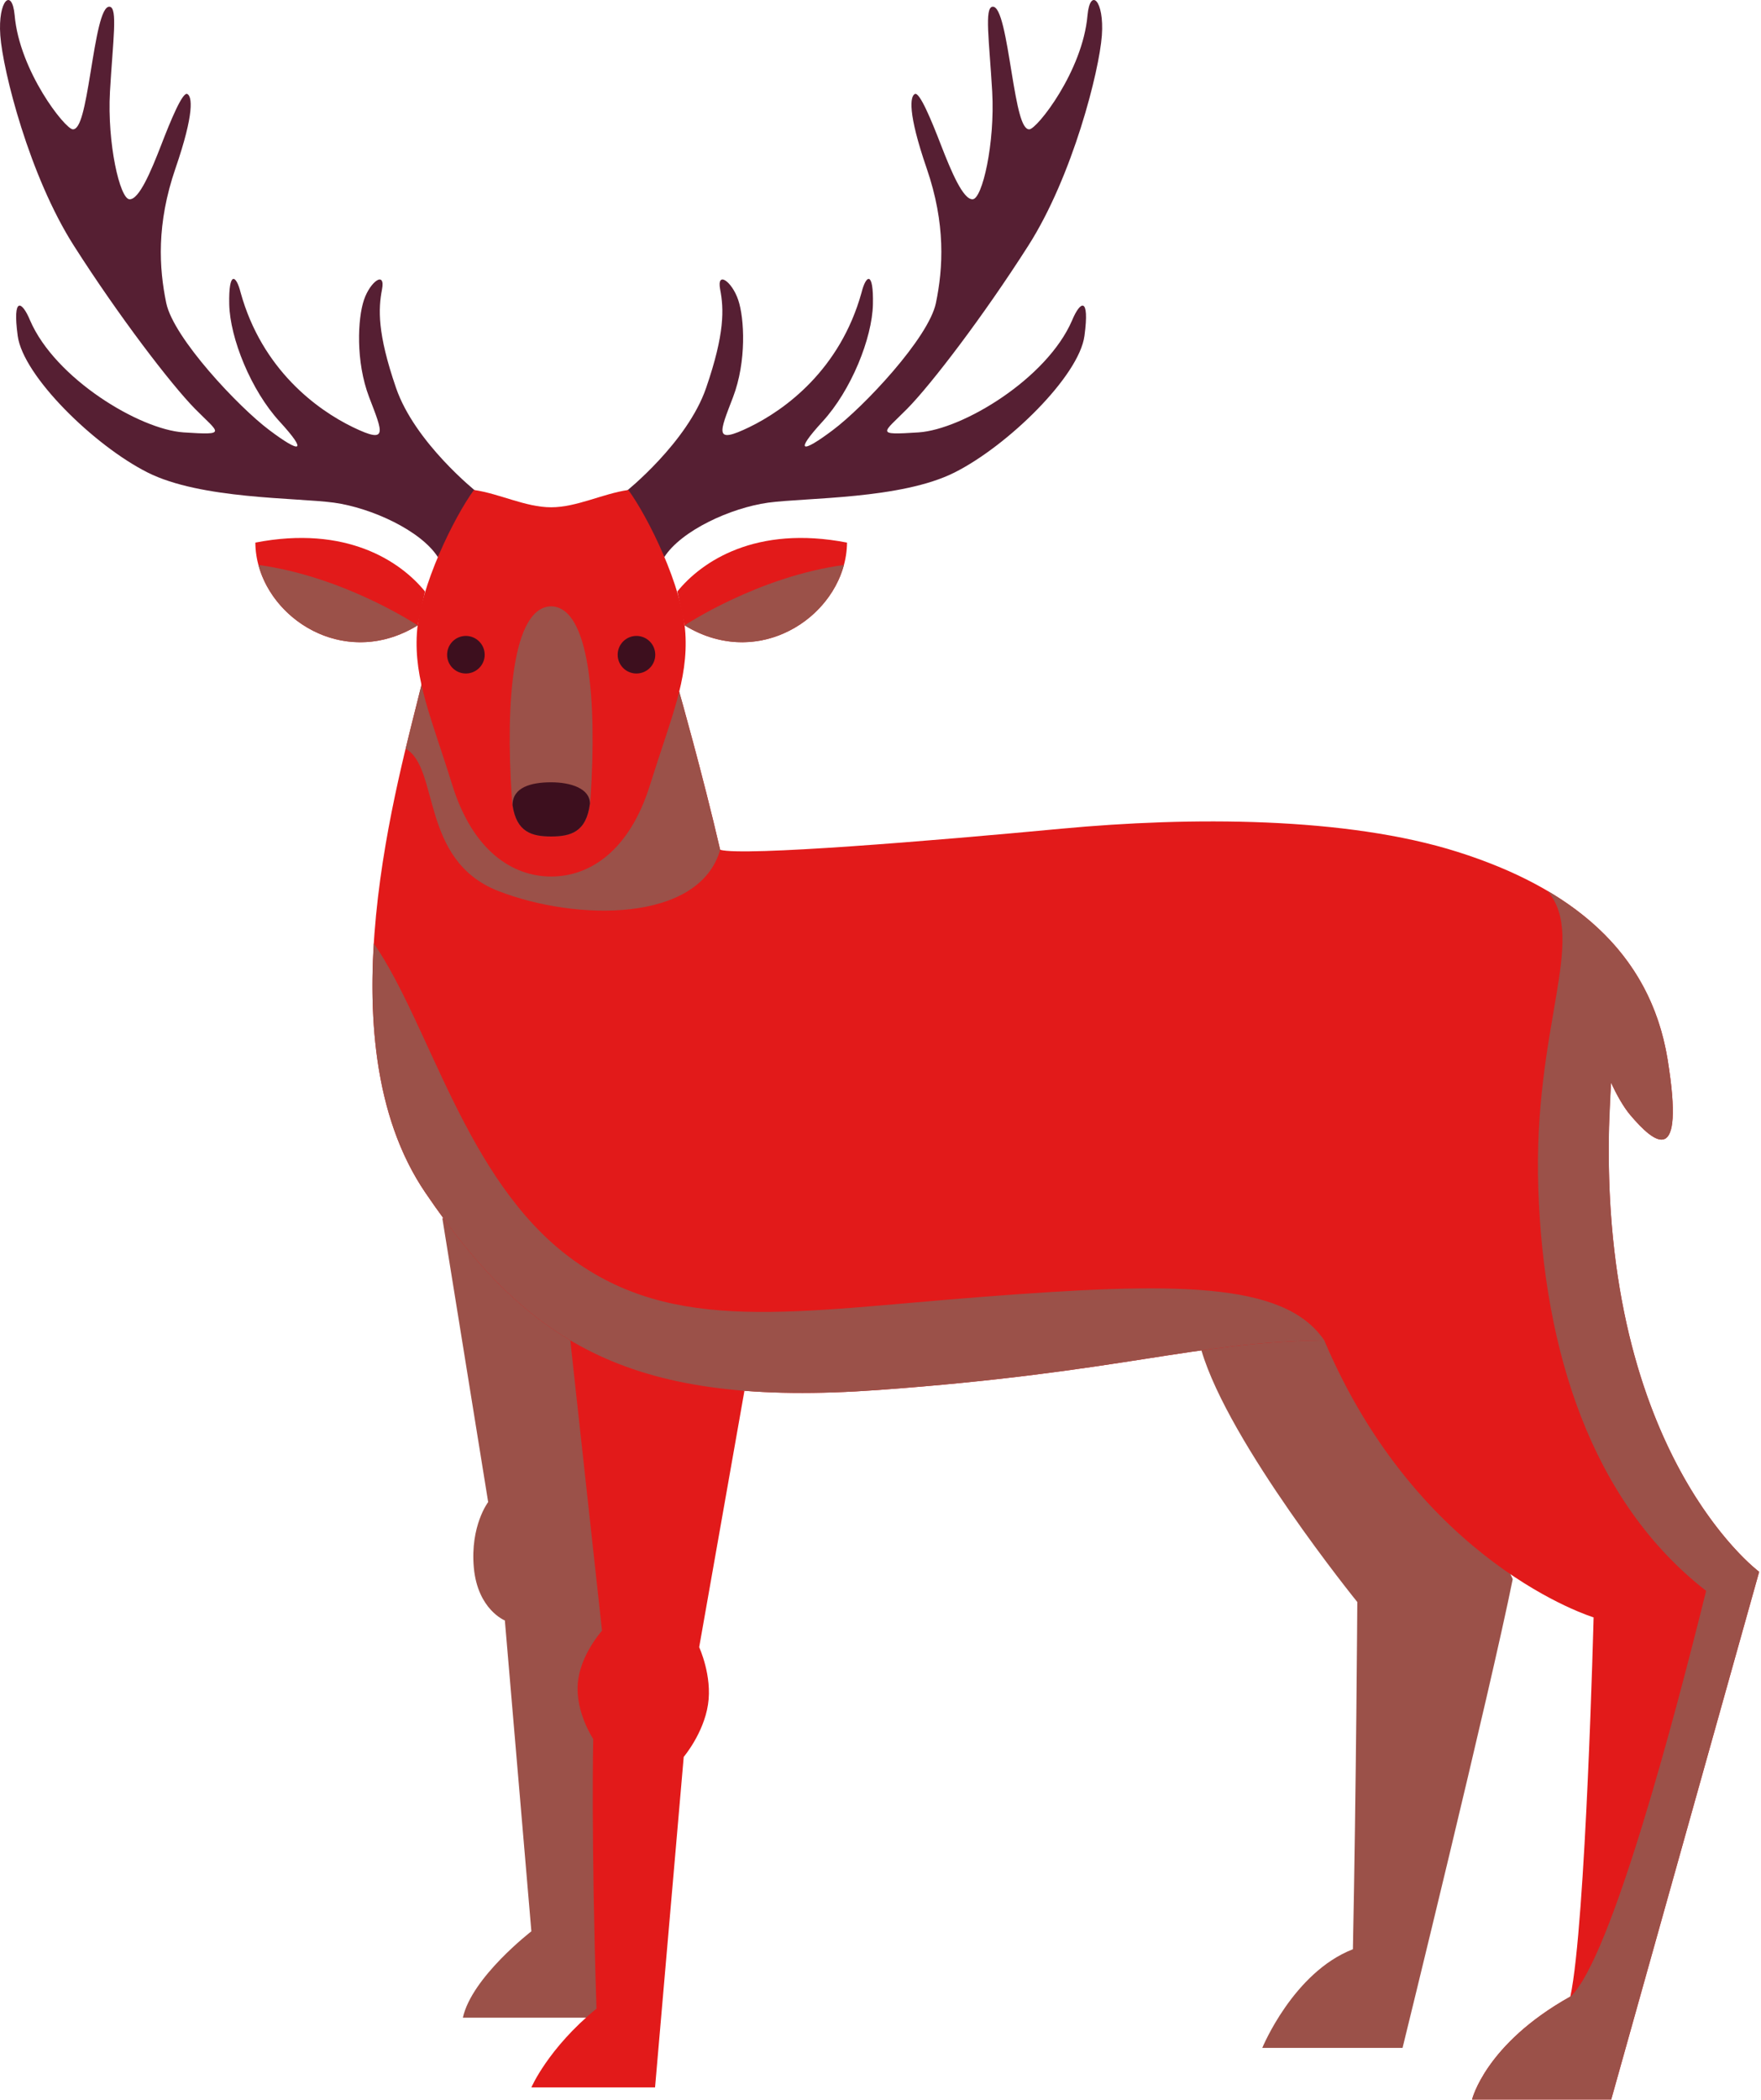 <svg width="172" height="205" viewBox="0 0 172 205" fill="none" xmlns="http://www.w3.org/2000/svg">
<path d="M68.97 37.865C70.81 32.526 70.7 30.136 70.34 28.265C69.98 26.395 71.49 27.476 72.1 29.276C72.71 31.066 72.93 35.276 71.6 38.766C70.27 42.245 69.69 43.395 73.18 41.706C76.67 40.016 82.06 36.096 84.15 28.555C84.58 26.826 85.33 26.395 85.26 29.706C85.19 33.005 83.14 38.115 80.33 41.166C77.53 44.225 78.32 44.266 81.34 41.995C84.36 39.736 90.69 33.005 91.41 29.596C92.12 26.175 92.38 21.866 90.51 16.436C88.64 11.005 88.89 9.396 89.36 9.176C89.82 8.956 90.97 11.726 91.94 14.245C92.92 16.765 94.07 19.495 95 19.456C95.94 19.425 97.19 13.995 96.91 8.956C96.62 3.926 96.13 0.726 96.95 0.656C97.77 0.586 98.27 3.786 98.81 7.096C99.35 10.396 99.78 12.665 100.54 12.626C101.29 12.595 105.75 6.946 106.22 1.486C106.47 -1.244 107.87 0.006 107.62 3.466C107.37 6.916 104.78 17.186 100.43 23.995C96.08 30.816 90.98 37.505 88.6 39.916C86.23 42.316 85.4 42.495 89.72 42.215C94.03 41.925 102.26 36.965 104.71 31.285C105.5 29.375 106.45 28.875 105.92 32.795C105.39 36.715 98.45 43.505 93.24 46.126C88.03 48.755 78.72 48.575 75.03 49.075C71.35 49.586 66.53 51.806 64.88 54.395L61.13 47.995C61.13 47.995 67.14 43.206 68.97 37.865Z" fill="#561F33"/>
<path d="M19.05 39.916C16.68 37.505 11.57 30.816 7.22 23.995C2.87 17.186 0.28 6.916 0.03 3.466C-0.22 0.006 1.18 -1.244 1.43 1.486C1.9 6.946 6.36 12.595 7.11 12.626C7.87 12.665 8.3 10.396 8.84 7.096C9.38 3.786 9.88 0.586 10.7 0.656C11.52 0.726 11.03 3.926 10.74 8.956C10.46 13.995 11.71 19.425 12.65 19.456C13.58 19.495 14.73 16.765 15.71 14.245C16.68 11.726 17.83 8.956 18.29 9.176C18.76 9.396 19.01 11.005 17.14 16.436C15.27 21.866 15.53 26.175 16.24 29.596C16.96 33.005 23.29 39.736 26.31 41.995C29.33 44.266 30.12 44.225 27.32 41.166C24.51 38.115 22.46 33.005 22.39 29.706C22.32 26.395 23.07 26.826 23.5 28.555C25.59 36.096 30.98 40.016 34.47 41.706C37.96 43.395 37.38 42.245 36.05 38.766C34.72 35.276 34.94 31.066 35.55 29.276C36.16 27.476 37.67 26.395 37.31 28.265C36.95 30.136 36.84 32.526 38.68 37.865C40.51 43.206 46.52 47.995 46.52 47.995L42.77 54.395C41.12 51.806 36.3 49.586 32.62 49.075C28.93 48.575 19.62 48.755 14.41 46.126C9.2 43.505 2.26 36.715 1.73 32.795C1.2 28.875 2.15 29.375 2.94 31.285C5.39 36.965 13.62 41.925 17.93 42.215C22.25 42.495 21.42 42.316 19.05 39.916Z" fill="#561F33"/>
<path d="M58.31 196.986C58.31 196.986 49.96 196.986 45.21 196.986C46.08 193.036 51.9 188.556 51.9 188.556L49.31 158.206C49.31 158.206 46.66 157.156 46.28 153.056C45.91 148.966 47.68 146.646 47.68 146.646L43.2 118.915C43.2 118.915 56.23 122.655 61.22 129.945C66.2 137.245 62.3 177.355 62.3 177.355C62.3 177.355 62.02 193.036 58.31 196.986Z" fill="#9B5149"/>
<path d="M117.35 131.855C120.03 140.935 132.57 156.406 132.57 156.406C132.57 156.406 132.46 174.556 132.14 190.306C126.31 192.566 123.29 199.936 123.29 199.936H136.99C136.99 199.936 145.56 165.066 147.75 154.176C147.75 154.176 134.23 122.776 127.72 121.616C121.21 120.456 117.35 131.855 117.35 131.855Z" fill="#9B5149"/>
<path d="M41.19 66.766L57.06 67.505L57.13 67.635V67.535H66.34C66.34 67.535 68.62 75.525 70.34 82.966C72.61 83.615 91.05 82.096 103.67 80.906C116.28 79.725 131.49 79.725 142.38 83.175C153.28 86.626 161.15 92.775 162.88 103.446C164.6 114.126 161.59 111.646 159.22 108.846C158.58 108.086 157.94 106.956 157.35 105.706C155 141.036 171.82 153.456 171.82 153.456L157.37 204.976H143.78C143.78 204.976 145.08 199.556 153.38 194.926C154.89 187.806 155.65 157.906 155.65 157.906C155.65 157.906 138.61 152.736 129.34 130.856C116.61 130.986 109.72 133.976 85.78 135.706C61.83 137.436 51.71 131.406 41.53 116.416C31.36 101.426 39.01 75.785 41.19 66.766Z" fill="#E21A1A"/>
<path d="M39.62 73.096C40.23 70.555 40.8 68.385 41.19 66.766L57.06 67.505L57.13 67.635V67.535H66.34C66.34 67.535 68.61 75.525 70.34 82.966C68.29 90.076 56.32 89.966 48.66 86.986C41.01 83.996 42.95 74.975 39.62 73.096Z" fill="#9B5149"/>
<path d="M53.83 49.526C56.33 49.526 58.86 48.196 61.37 47.836C63.31 50.495 66.66 57.255 66.94 61.816C67.23 66.385 65.51 70.156 63.49 76.626C61.48 83.096 57.59 85.576 53.83 85.576C50.08 85.576 46.18 83.096 44.17 76.626C42.16 70.156 40.43 66.385 40.72 61.816C41.01 57.255 44.35 50.495 46.29 47.836C48.81 48.196 51.33 49.526 53.83 49.526Z" fill="#E21A1A"/>
<path d="M43.67 63.925C43.67 64.936 44.49 65.755 45.5 65.755C46.51 65.755 47.34 64.936 47.34 63.925C47.34 62.906 46.51 62.086 45.5 62.086C44.49 62.086 43.67 62.906 43.67 63.925Z" fill="#3D0F1E"/>
<path d="M53.83 81.665C55.88 81.665 57.52 81.175 57.69 77.725C58.28 68.665 57.64 59.266 53.83 59.196C50.02 59.266 49.38 68.665 49.98 77.725C50.14 81.175 51.78 81.665 53.83 81.665Z" fill="#9B5149"/>
<path d="M64 63.925C64 64.936 63.18 65.755 62.16 65.755C61.15 65.755 60.33 64.936 60.33 63.925C60.33 62.906 61.15 62.086 62.16 62.086C63.18 62.086 64 62.906 64 63.925Z" fill="#3D0F1E"/>
<path d="M50.06 78.606C50.06 76.856 51.88 76.376 53.83 76.376C55.78 76.376 57.62 76.996 57.62 78.456C57.27 81.246 55.73 81.665 53.83 81.665C51.97 81.665 50.45 81.266 50.06 78.606Z" fill="#3D0F1E"/>
<path d="M41.51 57.745C39.12 54.806 33.83 51.245 24.94 52.975C24.99 59.766 33.25 65.686 40.79 61.056L41.51 57.745Z" fill="#E21A1A"/>
<path d="M25.24 55.156C33.68 56.306 40.79 61.056 40.79 61.056C34.07 65.186 26.78 60.935 25.24 55.156Z" fill="#9B5149"/>
<path d="M66.16 57.745C68.54 54.806 73.83 51.245 82.73 52.975C82.67 59.766 74.42 65.686 66.87 61.056L66.16 57.745Z" fill="#E21A1A"/>
<path d="M82.43 55.156C73.99 56.306 66.87 61.056 66.87 61.056C73.6 65.186 80.88 60.935 82.43 55.156Z" fill="#9B5149"/>
<path d="M58.26 196.105C57.72 179.285 57.94 169.776 57.94 169.776C57.94 169.776 56.21 167.185 56.43 164.385C56.64 161.585 58.8 159.206 58.8 159.206L55.7 130.855L72.71 135.786L68.29 160.816C68.29 160.816 69.59 163.626 69.15 166.426C68.72 169.236 66.78 171.526 66.78 171.526L63.98 203.796H51.9C51.9 203.796 53.52 199.995 58.26 196.105Z" fill="#E21A1A"/>
<path d="M55.64 122.756C65.85 130.376 77.64 128.006 96.04 126.606C114.45 125.196 125.39 125.026 129.34 130.856C116.61 130.986 109.72 133.976 85.78 135.706C61.83 137.436 51.71 131.406 41.53 116.416C36.94 109.646 35.98 100.706 36.51 92.106C41.98 100.036 45.43 115.126 55.64 122.756Z" fill="#9B5149"/>
<path d="M157.35 105.726L157.16 109.976C156.37 142.036 171.82 153.456 171.82 153.456L157.37 204.976C148.31 204.976 157.83 204.976 143.78 204.976C143.78 204.976 145.07 199.586 153.32 194.956H153.38C157.37 191.236 163.62 167.506 166.64 155.316C155.43 146.586 150.79 131.916 150.25 116.066C149.71 100.216 155.1 91.695 151.16 86.986C157.39 90.656 161.66 95.925 162.88 103.446C164.6 114.126 161.59 111.646 159.22 108.846C158.58 108.086 157.94 106.956 157.35 105.706C157.35 105.716 157.35 105.716 157.35 105.726Z" fill="#9B5149"/>
</svg>
